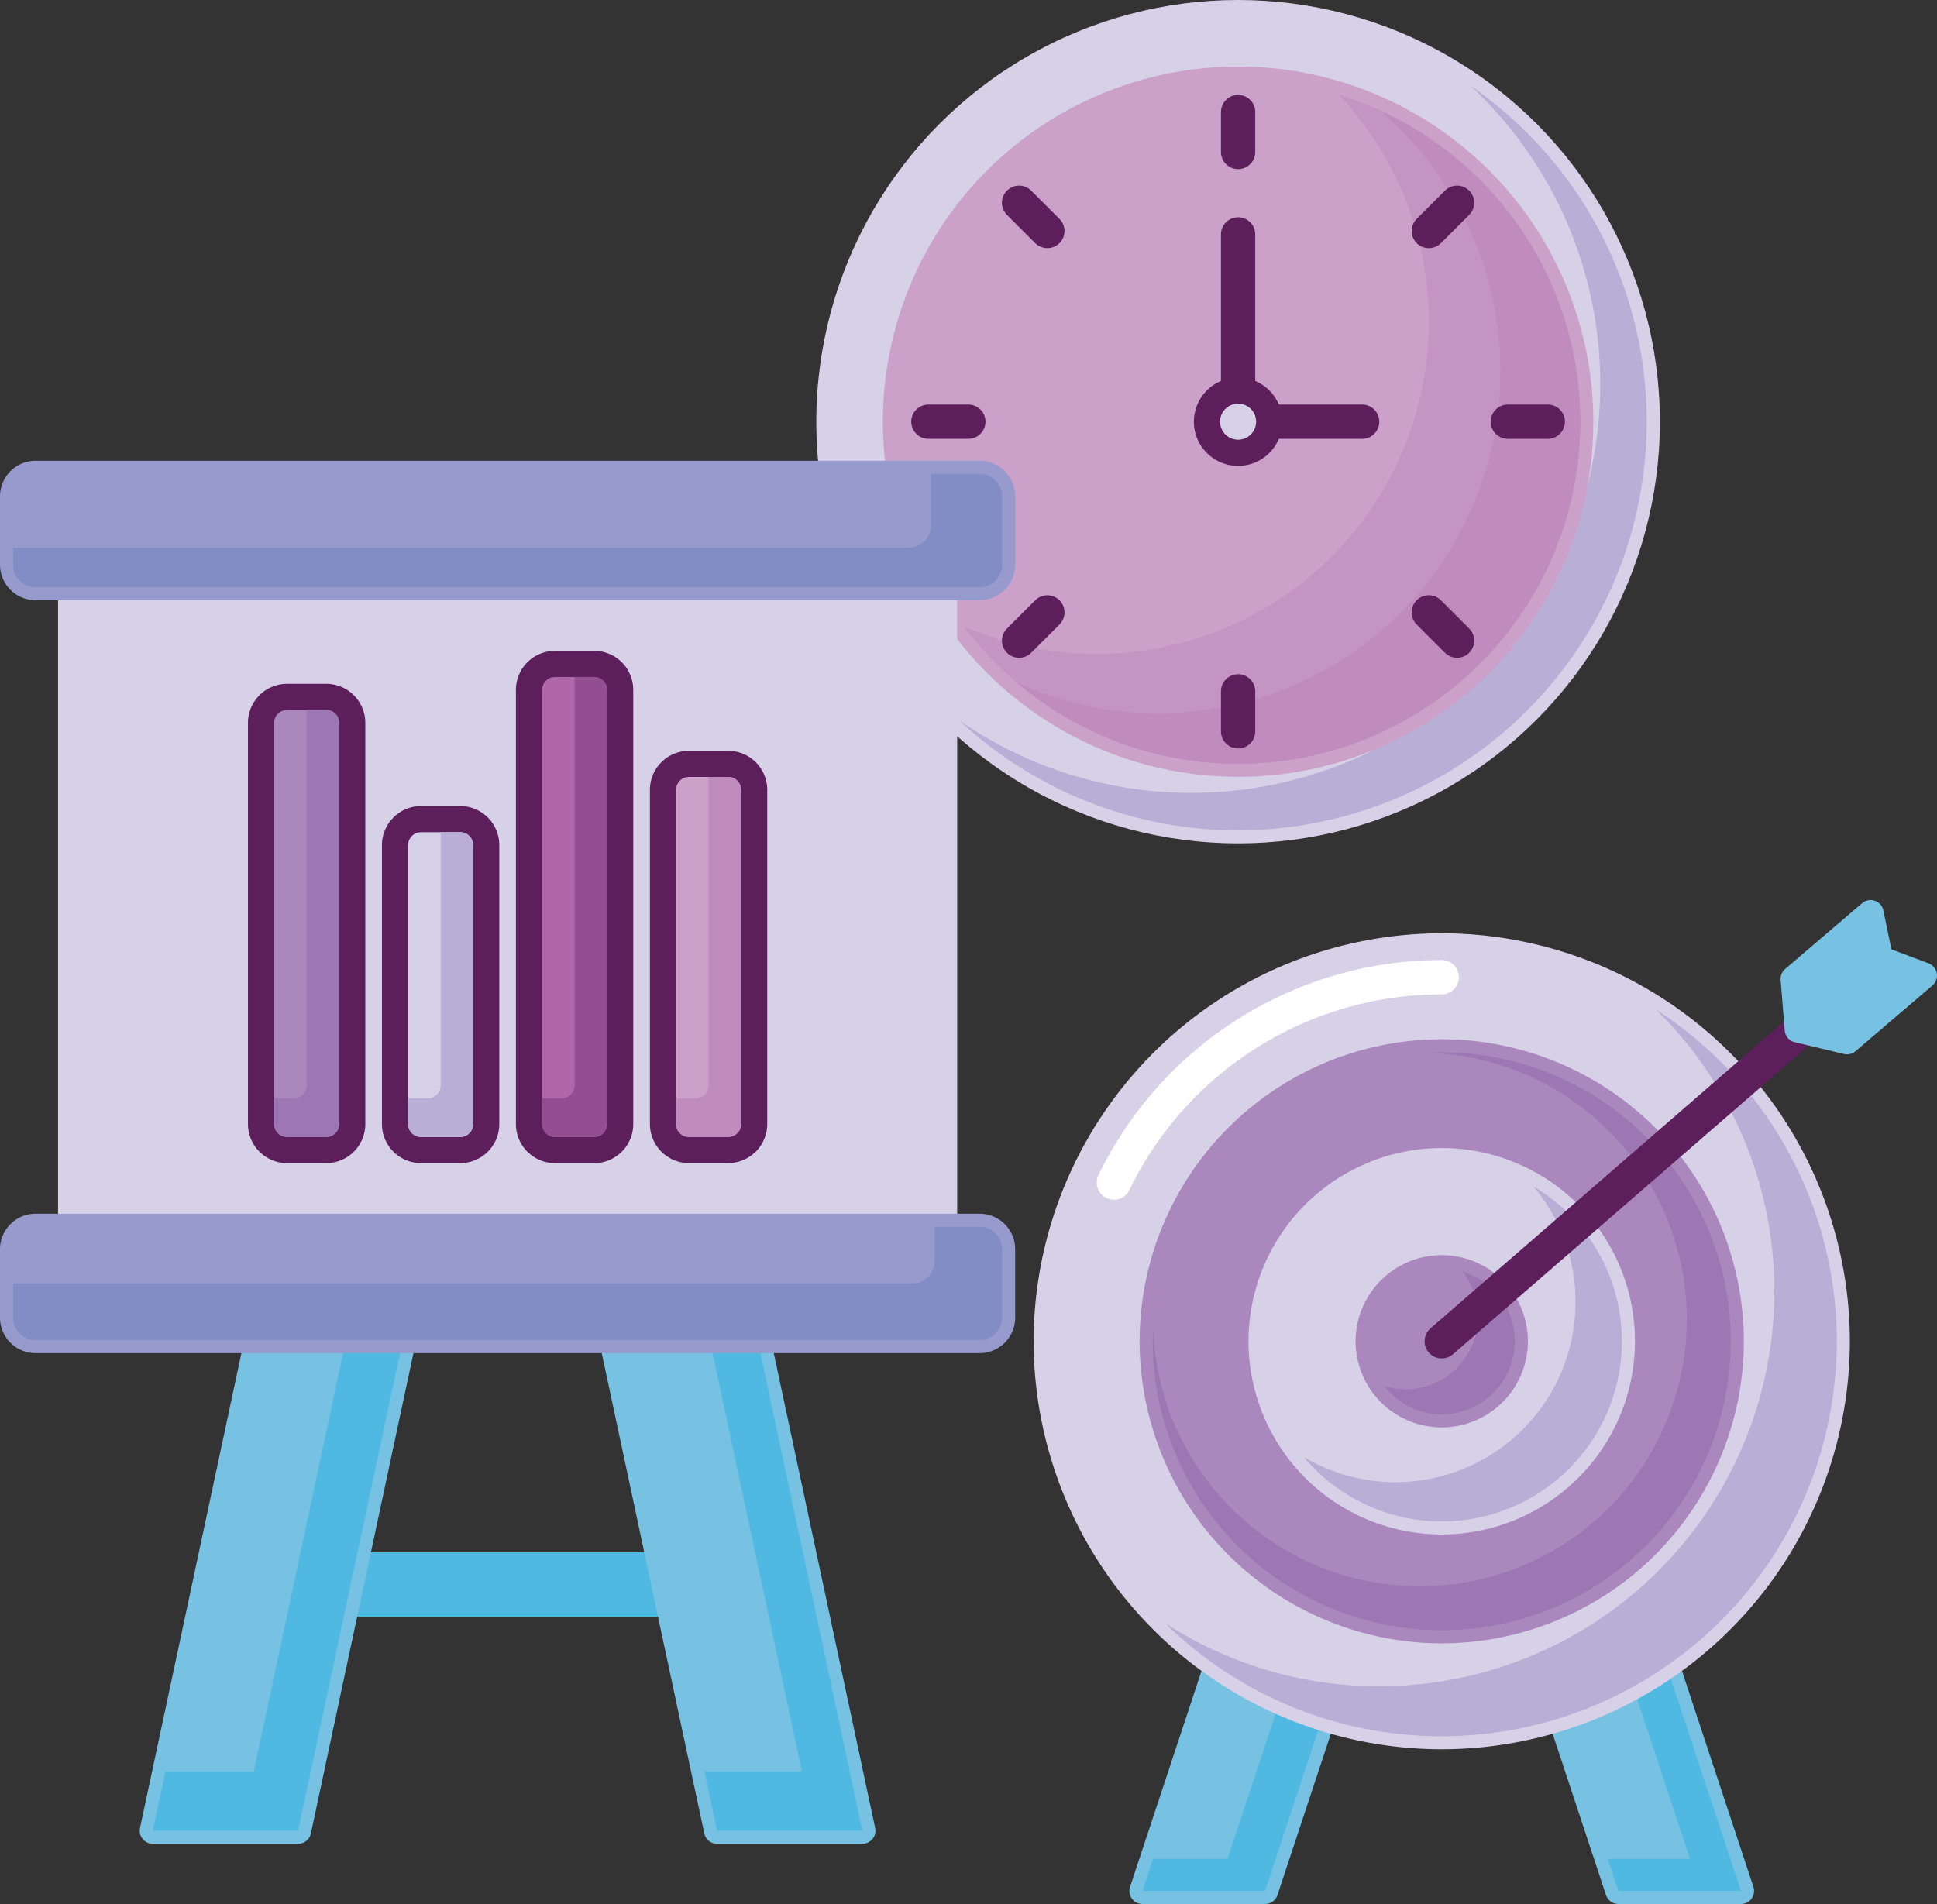 <svg xmlns="http://www.w3.org/2000/svg" width="245.324" height="241.207" viewBox="0 0 245.324 241.207">
  <rect x="0" y="0" width="245.324" height="241.207" fill="#333333" stroke="none"/>
  <g id="img11" transform="translate(2093.049 -4771.226)">
    <g id="Grupo_73134" data-name="Grupo 73134" transform="translate(-1989.663 4771.226)">
      <g id="Grupo_73123" data-name="Grupo 73123">
        <circle id="Elipse_4514" data-name="Elipse 4514" cx="53.42" cy="53.42" r="53.42" fill="#d7d1e8"/>
      </g>
      <g id="Grupo_73124" data-name="Grupo 73124" transform="translate(18.132 10.824)">
        <path id="Trazado_144921" data-name="Trazado 144921" d="M-1869.1,4785.412a51.6,51.6,0,0,1,16.475,37.853,51.764,51.764,0,0,1-51.763,51.764,51.5,51.5,0,0,1-29.395-9.167,51.556,51.556,0,0,0,35.288,13.91,51.763,51.763,0,0,0,51.763-51.763A51.69,51.69,0,0,0-1869.1,4785.412Z" transform="translate(1933.777 -4785.412)" fill="#b9afd6"/>
      </g>
      <g id="Grupo_73125" data-name="Grupo 73125" transform="translate(8.427 8.427)">
        <circle id="Elipse_4515" data-name="Elipse 4515" cx="44.993" cy="44.993" r="44.993" fill="#cba1ca"/>
      </g>
      <g id="Grupo_73126" data-name="Grupo 73126" transform="translate(18.677 12)">
        <path id="Trazado_144922" data-name="Trazado 144922" d="M-1885.552,4786.954a41.9,41.9,0,0,1,11.387,28.769,42.071,42.071,0,0,1-42.069,42.069,41.911,41.911,0,0,1-16.829-3.511,43.267,43.267,0,0,0,34.743,17.429,43.336,43.336,0,0,0,43.336-43.336A43.351,43.351,0,0,0-1885.552,4786.954Z" transform="translate(1933.063 -4786.954)" fill="#c494c3"/>
      </g>
      <g id="Grupo_73127" data-name="Grupo 73127" transform="translate(25.424 13.949)">
        <path id="Trazado_144923" data-name="Trazado 144923" d="M-1878.339,4789.508A43.241,43.241,0,0,1-1863,4822.579a43.335,43.335,0,0,1-43.336,43.333,43.168,43.168,0,0,1-17.886-3.864,43.134,43.134,0,0,0,28,10.267,43.336,43.336,0,0,0,43.336-43.336A43.338,43.338,0,0,0-1878.339,4789.508Z" transform="translate(1924.22 -4789.508)" fill="#c08cbe"/>
      </g>
      <g id="Grupo_73128" data-name="Grupo 73128" transform="translate(53.42 14.195)">
        <line id="Línea_147" data-name="Línea 147" y2="5.062" fill="none" stroke="#5c1f5b" stroke-linecap="round" stroke-linejoin="round" stroke-width="4.344"/>
        <line id="Línea_148" data-name="Línea 148" y2="5.063" transform="translate(0 73.388)" fill="none" stroke="#5c1f5b" stroke-linecap="round" stroke-linejoin="round" stroke-width="4.344"/>
      </g>
      <g id="Grupo_73129" data-name="Grupo 73129" transform="translate(25.683 25.685)">
        <line id="Línea_149" data-name="Línea 149" x2="3.58" y2="3.58" fill="none" stroke="#5c1f5b" stroke-linecap="round" stroke-linejoin="round" stroke-width="4.344"/>
        <line id="Línea_150" data-name="Línea 150" x2="3.581" y2="3.578" transform="translate(51.892 51.894)" fill="none" stroke="#5c1f5b" stroke-linecap="round" stroke-linejoin="round" stroke-width="4.344"/>
      </g>
      <g id="Grupo_73130" data-name="Grupo 73130" transform="translate(14.195 53.42)">
        <line id="Línea_151" data-name="Línea 151" x2="5.062" fill="none" stroke="#5c1f5b" stroke-linecap="round" stroke-linejoin="round" stroke-width="4.344"/>
        <line id="Línea_152" data-name="Línea 152" x2="5.06" transform="translate(73.388)" fill="none" stroke="#5c1f5b" stroke-linecap="round" stroke-linejoin="round" stroke-width="4.344"/>
      </g>
      <g id="Grupo_73131" data-name="Grupo 73131" transform="translate(25.683 25.685)">
        <line id="Línea_153" data-name="Línea 153" y1="3.578" x2="3.58" transform="translate(0 51.894)" fill="none" stroke="#5c1f5b" stroke-linecap="round" stroke-linejoin="round" stroke-width="4.344"/>
        <line id="Línea_154" data-name="Línea 154" y1="3.58" x2="3.581" transform="translate(51.892)" fill="none" stroke="#5c1f5b" stroke-linecap="round" stroke-linejoin="round" stroke-width="4.344"/>
      </g>
      <line id="Línea_155" data-name="Línea 155" y2="26.276" transform="translate(53.42 29.695)" fill="none" stroke="#5c1f5b" stroke-linecap="round" stroke-linejoin="round" stroke-width="4.344"/>
      <line id="Línea_156" data-name="Línea 156" x2="15.71" transform="translate(53.42 53.42)" fill="none" stroke="#5c1f5b" stroke-linecap="round" stroke-linejoin="round" stroke-width="4.344"/>
      <g id="Grupo_73133" data-name="Grupo 73133" transform="translate(47.822 47.825)">
        <path id="Trazado_144924" data-name="Trazado 144924" d="M-1888.751,4843.958a3.945,3.945,0,0,1-3.941-3.94,3.943,3.943,0,0,1,3.941-3.937,3.943,3.943,0,0,1,3.94,3.938A3.944,3.944,0,0,1-1888.751,4843.958Z" transform="translate(1894.349 -4834.424)" fill="#d7d1e8"/>
        <g id="Grupo_73132" data-name="Grupo 73132">
          <path id="Trazado_144925" data-name="Trazado 144925" d="M-1889.265,4837.223a2.282,2.282,0,0,1,2.283,2.281,2.283,2.283,0,0,1-2.283,2.283,2.283,2.283,0,0,1-2.284-2.283,2.283,2.283,0,0,1,2.284-2.281m0-3.314a5.6,5.6,0,0,0-5.6,5.595,5.6,5.6,0,0,0,5.6,5.6,5.6,5.6,0,0,0,5.6-5.6,5.6,5.6,0,0,0-5.6-5.595Z" transform="translate(1894.864 -4833.909)" fill="#5c1f5b"/>
        </g>
      </g>
    </g>
    <g id="Grupo_73150" data-name="Grupo 73150" transform="translate(-1962.139 4885.251)">
      <g id="Grupo_73139" data-name="Grupo 73139" transform="translate(12.13 83.783)">
        <g id="Grupo_73135" data-name="Grupo 73135">
          <path id="Trazado_144926" data-name="Trazado 144926" d="M-1903.912,5073.887a1.659,1.659,0,0,1-1.344-.686,1.658,1.658,0,0,1-.23-1.491l13.262-40.084a1.658,1.658,0,0,1,1.573-1.137h15.523a1.657,1.657,0,0,1,1.344.687,1.656,1.656,0,0,1,.23,1.492l-13.262,40.083a1.656,1.656,0,0,1-1.573,1.136Z" transform="translate(1905.569 -5030.489)" fill="#77c1e3"/>
        </g>
        <g id="Grupo_73136" data-name="Grupo 73136" transform="translate(1.657 1.657)">
          <path id="Trazado_144927" data-name="Trazado 144927" d="M-1880.706,5032.661l-11.915,36.017h-9.43l-1.346,4.067h15.523l13.262-40.084Z" transform="translate(1903.397 -5032.661)" fill="#4fb9e2"/>
        </g>
        <g id="Grupo_73137" data-name="Grupo 73137" transform="translate(47.018)">
          <path id="Trazado_144928" data-name="Trazado 144928" d="M-1829.026,5073.887a1.656,1.656,0,0,1-1.573-1.136l-13.261-40.083a1.659,1.659,0,0,1,.23-1.492,1.659,1.659,0,0,1,1.344-.687h15.523a1.658,1.658,0,0,1,1.573,1.137l13.261,40.084a1.659,1.659,0,0,1-.23,1.491,1.66,1.66,0,0,1-1.344.686Z" transform="translate(1843.944 -5030.489)" fill="#77c1e3"/>
        </g>
        <g id="Grupo_73138" data-name="Grupo 73138" transform="translate(59.09 1.657)">
          <path id="Trazado_144929" data-name="Trazado 144929" d="M-1823.014,5032.661h-5.108l11.916,36.017h-10.414l1.344,4.067h15.523Z" transform="translate(1828.122 -5032.661)" fill="#4fb9e2"/>
        </g>
      </g>
      <g id="Grupo_73140" data-name="Grupo 73140" transform="translate(0 4.204)">
        <path id="Trazado_144930" data-name="Trazado 144930" d="M-1869.779,5029.56a51.747,51.747,0,0,1-51.689-51.687,51.746,51.746,0,0,1,51.689-51.687,51.745,51.745,0,0,1,51.687,51.687A51.746,51.746,0,0,1-1869.779,5029.56Z" transform="translate(1921.468 -4926.187)" fill="#d7d1e8"/>
      </g>
      <path id="Trazado_144931" data-name="Trazado 144931" d="M-1866.619,4933.482a46.124,46.124,0,0,0-41.52,26.016" transform="translate(1918.309 -4923.712)" fill="none" stroke="#fff" stroke-linecap="round" stroke-linejoin="round" stroke-width="4.344"/>
      <g id="Grupo_73141" data-name="Grupo 73141" transform="translate(16.648 13.862)">
        <path id="Trazado_144932" data-name="Trazado 144932" d="M-1837.479,4938.845a49.874,49.874,0,0,1,14.991,35.7,50.032,50.032,0,0,1-50.032,50.032,49.776,49.776,0,0,1-27.129-8,49.856,49.856,0,0,0,35.041,14.33,50.029,50.029,0,0,0,50.03-50.029A49.982,49.982,0,0,0-1837.479,4938.845Z" transform="translate(1899.648 -4938.845)" fill="#b9afd6"/>
      </g>
      <g id="Grupo_73142" data-name="Grupo 73142" transform="translate(13.424 17.625)">
        <path id="Trazado_144933" data-name="Trazado 144933" d="M-1865.608,5020.308a38.309,38.309,0,0,1-38.266-38.265,38.308,38.308,0,0,1,38.266-38.265,38.307,38.307,0,0,1,38.263,38.265A38.307,38.307,0,0,1-1865.608,5020.308Z" transform="translate(1903.874 -4943.778)" fill="#aa88be"/>
      </g>
      <g id="Grupo_73143" data-name="Grupo 73143" transform="translate(27.213 31.415)">
        <path id="Trazado_144934" data-name="Trazado 144934" d="M-1861.324,5010.8a24.5,24.5,0,0,1-24.477-24.477,24.5,24.5,0,0,1,24.477-24.476,24.5,24.5,0,0,1,24.474,24.476A24.5,24.5,0,0,1-1861.324,5010.8Z" transform="translate(1885.801 -4961.851)" fill="#d7d1e8"/>
      </g>
      <g id="Grupo_73144" data-name="Grupo 73144" transform="translate(34.198 36.274)">
        <path id="Trazado_144935" data-name="Trazado 144935" d="M-1847.542,4968.22a22.72,22.72,0,0,1,5.328,14.643,22.819,22.819,0,0,1-22.818,22.821,22.684,22.684,0,0,1-11.614-3.2,22.767,22.767,0,0,0,17.492,8.174,22.818,22.818,0,0,0,22.817-22.819A22.787,22.787,0,0,0-1847.542,4968.22Z" transform="translate(1876.646 -4968.22)" fill="#b9afd6"/>
      </g>
      <g id="Grupo_73145" data-name="Grupo 73145" transform="translate(15.081 19.283)">
        <path id="Trazado_144936" data-name="Trazado 144936" d="M-1865.093,4945.95c-.472,0-.928.056-1.394.073a33.791,33.791,0,0,1,32.427,33.749,33.82,33.82,0,0,1-33.821,33.822,33.792,33.792,0,0,1-33.75-32.429c-.019.467-.072.924-.072,1.393a36.608,36.608,0,0,0,36.609,36.607,36.607,36.607,0,0,0,36.605-36.607A36.607,36.607,0,0,0-1865.093,4945.95Z" transform="translate(1901.702 -4945.95)" fill="#9c77b4"/>
      </g>
      <g id="Grupo_73146" data-name="Grupo 73146" transform="translate(40.775 44.978)">
        <path id="Trazado_144937" data-name="Trazado 144937" d="M-1857.111,5001.453a10.925,10.925,0,0,1-10.914-10.912,10.925,10.925,0,0,1,10.914-10.912,10.924,10.924,0,0,1,10.912,10.912A10.924,10.924,0,0,1-1857.111,5001.453Z" transform="translate(1868.025 -4979.629)" fill="#aa88be"/>
      </g>
      <g id="Grupo_73147" data-name="Grupo 73147" transform="translate(44.416 47.062)">
        <path id="Trazado_144938" data-name="Trazado 144938" d="M-1853.343,4982.36a9.176,9.176,0,0,1,1.983,5.663,9.254,9.254,0,0,1-9.255,9.257,9.17,9.17,0,0,1-2.638-.427,9.2,9.2,0,0,0,7.273,3.591,9.256,9.256,0,0,0,9.255-9.255A9.229,9.229,0,0,0-1853.343,4982.36Z" transform="translate(1863.253 -4982.36)" fill="#9c77b4"/>
      </g>
      <line id="Línea_157" data-name="Línea 157" y1="40.224" x2="46.339" transform="translate(51.689 15.666)" fill="none" stroke="#5c1f5b" stroke-linecap="round" stroke-linejoin="round" stroke-width="4.344"/>
      <g id="Grupo_73149" data-name="Grupo 73149" transform="translate(94.605 0)">
        <g id="Grupo_73148" data-name="Grupo 73148">
          <path id="Trazado_144939" data-name="Trazado 144939" d="M-1789.058,4940.218a1.668,1.668,0,0,1-.388-.045l-6.243-1.5a1.66,1.66,0,0,1-1.264-1.479l-.513-6.4a1.661,1.661,0,0,1,.574-1.394l9.739-8.325a1.66,1.66,0,0,1,1.077-.4,1.653,1.653,0,0,1,.536.089,1.659,1.659,0,0,1,1.087,1.232l1.015,4.918,4.7,1.772a1.656,1.656,0,0,1,1.048,1.265,1.658,1.658,0,0,1-.556,1.545l-9.738,8.322A1.661,1.661,0,0,1-1789.058,4940.218Z" transform="translate(1797.472 -4920.677)" fill="#77c1e3"/>
        </g>
      </g>
    </g>
    <g id="Grupo_73184" data-name="Grupo 73184" transform="translate(-2093.049 4829.594)">
      <g id="Grupo_73162" data-name="Grupo 73162" transform="translate(0 0)">
        <g id="Grupo_73151" data-name="Grupo 73151" transform="translate(41.353 138.282)">
          <path id="Trazado_144940" data-name="Trazado 144940" d="M-2037.192,5037.134a1.607,1.607,0,0,1-1.657-1.551v-5.059a1.607,1.607,0,0,1,1.657-1.552h42.557a1.607,1.607,0,0,1,1.657,1.552v5.059a1.607,1.607,0,0,1-1.657,1.551Z" transform="translate(2038.849 -5028.971)" fill="#4fb9e2"/>
        </g>
        <g id="Grupo_73156" data-name="Grupo 73156" transform="translate(17.696 98.251)">
          <g id="Grupo_73152" data-name="Grupo 73152">
            <path id="Trazado_144941" data-name="Trazado 144941" d="M-2068.2,5053.459a1.659,1.659,0,0,1-1.289-.614,1.66,1.66,0,0,1-.332-1.389l15.724-73.641a1.657,1.657,0,0,1,1.621-1.312h18.4a1.655,1.655,0,0,1,1.289.615,1.653,1.653,0,0,1,.332,1.388l-15.722,73.641a1.657,1.657,0,0,1-1.621,1.312Z" transform="translate(2069.855 -4976.504)" fill="#77c1e3"/>
          </g>
          <g id="Grupo_73153" data-name="Grupo 73153" transform="translate(1.657 1.657)">
            <path id="Trazado_144942" data-name="Trazado 144942" d="M-2040.779,4978.676l-14.127,66.168h-11.178l-1.6,7.473h18.4l15.722-73.641Z" transform="translate(2067.683 -4978.676)" fill="#4fb9e2"/>
          </g>
          <g id="Grupo_73154" data-name="Grupo 73154" transform="translate(55.746)">
            <path id="Trazado_144943" data-name="Trazado 144943" d="M-1979.413,5053.459a1.657,1.657,0,0,1-1.62-1.312l-15.72-73.641a1.655,1.655,0,0,1,.332-1.388,1.655,1.655,0,0,1,1.289-.615h18.4a1.657,1.657,0,0,1,1.621,1.312l15.72,73.641a1.658,1.658,0,0,1-.333,1.389,1.658,1.658,0,0,1-1.288.614Z" transform="translate(1996.79 -4976.504)" fill="#77c1e3"/>
          </g>
          <g id="Grupo_73155" data-name="Grupo 73155" transform="translate(69.75 1.657)">
            <path id="Trazado_144944" data-name="Trazado 144944" d="M-1972.378,4978.676h-6.058l14.126,66.168h-12.343l1.59,7.473h18.4Z" transform="translate(1978.435 -4978.676)" fill="#4fb9e2"/>
          </g>
        </g>
        <g id="Grupo_73161" data-name="Grupo 73161">
          <rect id="Rectángulo_32446" data-name="Rectángulo 32446" width="113.876" height="81.037" transform="translate(7.352 16.008)" fill="#d7d1e8"/>
          <g id="Grupo_73157" data-name="Grupo 73157">
            <path id="Trazado_144945" data-name="Trazado 144945" d="M-2088.544,4865.394a4.509,4.509,0,0,1-4.505-4.5v-8.661a4.509,4.509,0,0,1,4.505-4.5h119.566a4.509,4.509,0,0,1,4.505,4.5v8.661a4.509,4.509,0,0,1-4.505,4.5Z" transform="translate(2093.049 -4847.728)" fill="#979acc"/>
          </g>
          <g id="Grupo_73158" data-name="Grupo 73158" transform="translate(1.657 1.656)">
            <path id="Trazado_144946" data-name="Trazado 144946" d="M-1968.463,4849.9h-6.167v6.523a2.85,2.85,0,0,1-2.847,2.849h-113.4v2.135a2.848,2.848,0,0,0,2.849,2.844h119.566a2.844,2.844,0,0,0,2.848-2.844v-8.661A2.846,2.846,0,0,0-1968.463,4849.9Z" transform="translate(2090.878 -4849.899)" fill="#828cc5"/>
          </g>
          <g id="Grupo_73159" data-name="Grupo 73159" transform="translate(0 95.388)">
            <path id="Trazado_144947" data-name="Trazado 144947" d="M-2088.544,4990.414a4.508,4.508,0,0,1-4.505-4.5v-8.662a4.508,4.508,0,0,1,4.505-4.5h119.566a4.508,4.508,0,0,1,4.505,4.5v8.662a4.508,4.508,0,0,1-4.505,4.5Z" transform="translate(2093.049 -4972.751)" fill="#979acc"/>
          </g>
          <g id="Grupo_73160" data-name="Grupo 73160" transform="translate(1.657 97.045)">
            <path id="Trazado_144948" data-name="Trazado 144948" d="M-1968.463,4974.923h-5.692v4.329a2.844,2.844,0,0,1-2.846,2.843h-113.877v4.334a2.848,2.848,0,0,0,2.849,2.843h119.566a2.844,2.844,0,0,0,2.848-2.843v-8.662A2.844,2.844,0,0,0-1968.463,4974.923Z" transform="translate(2090.878 -4974.923)" fill="#828cc5"/>
          </g>
        </g>
      </g>
      <g id="Grupo_73183" data-name="Grupo 73183" transform="translate(31.405 24.075)">
        <g id="Grupo_73167" data-name="Grupo 73167" transform="translate(0 4.182)">
          <g id="Grupo_73164" data-name="Grupo 73164">
            <g id="Grupo_73163" data-name="Grupo 73163">
              <path id="Rectángulo_32447" data-name="Rectángulo 32447" d="M4.313,0H7.239a4.31,4.31,0,0,1,4.31,4.31V53.1a4.31,4.31,0,0,1-4.31,4.31H4.313A4.313,4.313,0,0,1,0,53.095V4.313A4.313,4.313,0,0,1,4.313,0Z" transform="translate(1.657 1.657)" fill="#aa88be"/>
              <path id="Trazado_144949" data-name="Trazado 144949" d="M-2041.97,4888.077a1.633,1.633,0,0,1,1.631,1.631v50.829a1.634,1.634,0,0,1-1.631,1.633h-4.967a1.635,1.635,0,0,1-1.635-1.633v-50.829a1.633,1.633,0,0,1,1.635-1.631h4.967m0-3.314h-4.967a4.953,4.953,0,0,0-4.95,4.945v50.829a4.955,4.955,0,0,0,4.95,4.948h4.967a4.953,4.953,0,0,0,4.946-4.948v-50.829a4.952,4.952,0,0,0-4.946-4.945Z" transform="translate(2051.887 -4884.763)" fill="#5c1f5b"/>
            </g>
          </g>
          <g id="Grupo_73166" data-name="Grupo 73166" transform="translate(3.314 3.314)">
            <g id="Grupo_73165" data-name="Grupo 73165">
              <path id="Trazado_144950" data-name="Trazado 144950" d="M-2047.543,4941.567V4938.3h2.483a1.634,1.634,0,0,0,1.631-1.634v-47.562h2.488a1.633,1.633,0,0,1,1.631,1.631v50.829a1.634,1.634,0,0,1-1.631,1.633h-4.967A1.635,1.635,0,0,1-2047.543,4941.567Z" transform="translate(2047.543 -4889.107)" fill="#9c77b4"/>
            </g>
          </g>
        </g>
        <g id="Grupo_73172" data-name="Grupo 73172" transform="translate(16.969 19.669)">
          <g id="Grupo_73169" data-name="Grupo 73169">
            <g id="Grupo_73168" data-name="Grupo 73168">
              <rect id="Rectángulo_32448" data-name="Rectángulo 32448" width="11.546" height="41.92" rx="4.313" transform="translate(1.657 1.657)" fill="#d7d1e8"/>
              <path id="Trazado_144951" data-name="Trazado 144951" d="M-2019.73,4908.376a1.633,1.633,0,0,1,1.631,1.634v35.339a1.631,1.631,0,0,1-1.631,1.633h-4.968a1.633,1.633,0,0,1-1.634-1.633V4910.01a1.635,1.635,0,0,1,1.634-1.634h4.968m0-3.314h-4.968a4.954,4.954,0,0,0-4.948,4.948v35.339a4.954,4.954,0,0,0,4.948,4.948h4.968a4.954,4.954,0,0,0,4.946-4.948V4910.01a4.953,4.953,0,0,0-4.946-4.948Z" transform="translate(2029.646 -4905.062)" fill="#5c1f5b"/>
            </g>
          </g>
          <g id="Grupo_73171" data-name="Grupo 73171" transform="translate(3.314 3.314)">
            <g id="Grupo_73170" data-name="Grupo 73170">
              <path id="Trazado_144952" data-name="Trazado 144952" d="M-2025.3,4946.379v-3.265h2.484a1.635,1.635,0,0,0,1.631-1.633v-32.075h2.486a1.633,1.633,0,0,1,1.631,1.633v35.34a1.631,1.631,0,0,1-1.631,1.633h-4.968A1.633,1.633,0,0,1-2025.3,4946.379Z" transform="translate(2025.302 -4909.406)" fill="#b9afd6"/>
            </g>
          </g>
        </g>
        <g id="Grupo_73177" data-name="Grupo 73177" transform="translate(33.938)">
          <g id="Grupo_73174" data-name="Grupo 73174">
            <g id="Grupo_73173" data-name="Grupo 73173">
              <path id="Trazado_144953" data-name="Trazado 144953" d="M-2001.942,4943.044a3.3,3.3,0,0,1-3.291-3.291v-55.01a3.294,3.294,0,0,1,3.291-3.289h4.968a3.291,3.291,0,0,1,3.286,3.289v55.01a3.292,3.292,0,0,1-3.286,3.291Z" transform="translate(2006.89 -4879.797)" fill="#b067a9"/>
              <path id="Trazado_144954" data-name="Trazado 144954" d="M-1997.49,4882.6a1.63,1.63,0,0,1,1.629,1.632v55.01a1.63,1.63,0,0,1-1.629,1.633h-4.968a1.632,1.632,0,0,1-1.633-1.633v-55.01a1.632,1.632,0,0,1,1.633-1.632h4.968m0-3.314h-4.968a4.952,4.952,0,0,0-4.948,4.946v55.01a4.954,4.954,0,0,0,4.948,4.948h4.968a4.952,4.952,0,0,0,4.944-4.948v-55.01a4.951,4.951,0,0,0-4.944-4.946Z" transform="translate(2007.405 -4879.282)" fill="#5c1f5b"/>
            </g>
          </g>
          <g id="Grupo_73176" data-name="Grupo 73176" transform="translate(3.314 3.314)">
            <g id="Grupo_73175" data-name="Grupo 73175">
              <path id="Trazado_144955" data-name="Trazado 144955" d="M-2003.061,4940.268V4937h2.482a1.635,1.635,0,0,0,1.634-1.633v-51.744h2.486a1.63,1.63,0,0,1,1.629,1.632v55.01a1.63,1.63,0,0,1-1.629,1.633h-4.968A1.632,1.632,0,0,1-2003.061,4940.268Z" transform="translate(2003.061 -4883.626)" fill="#934d91"/>
            </g>
          </g>
        </g>
        <g id="Grupo_73182" data-name="Grupo 73182" transform="translate(50.908 12.671)">
          <g id="Grupo_73179" data-name="Grupo 73179">
            <g id="Grupo_73178" data-name="Grupo 73178">
              <path id="Trazado_144956" data-name="Trazado 144956" d="M-1979.7,4946.98a3.292,3.292,0,0,1-3.286-3.291v-42.339a3.291,3.291,0,0,1,3.286-3.289h4.968a3.293,3.293,0,0,1,3.291,3.289v42.339a3.3,3.3,0,0,1-3.291,3.291Z" transform="translate(1984.648 -4896.405)" fill="#cba1ca"/>
              <path id="Trazado_144957" data-name="Trazado 144957" d="M-1975.252,4899.2a1.631,1.631,0,0,1,1.634,1.632v42.339a1.632,1.632,0,0,1-1.634,1.633h-4.968a1.631,1.631,0,0,1-1.629-1.633v-42.339a1.63,1.63,0,0,1,1.629-1.632h4.968m0-3.313h-4.968a4.95,4.95,0,0,0-4.943,4.945v42.339a4.953,4.953,0,0,0,4.943,4.949h4.968a4.955,4.955,0,0,0,4.948-4.949v-42.339a4.952,4.952,0,0,0-4.948-4.945Z" transform="translate(1985.163 -4895.89)" fill="#5c1f5b"/>
            </g>
          </g>
          <g id="Grupo_73181" data-name="Grupo 73181" transform="translate(3.314 3.313)">
            <g id="Grupo_73180" data-name="Grupo 73180">
              <path id="Trazado_144958" data-name="Trazado 144958" d="M-1980.819,4944.2v-3.265h2.482a1.637,1.637,0,0,0,1.633-1.634v-39.073h2.481a1.631,1.631,0,0,1,1.634,1.632V4944.2a1.632,1.632,0,0,1-1.634,1.634h-4.968A1.631,1.631,0,0,1-1980.819,4944.2Z" transform="translate(1980.819 -4900.233)" fill="#c08cbe"/>
            </g>
          </g>
        </g>
      </g>
    </g>
  </g>
</svg>
